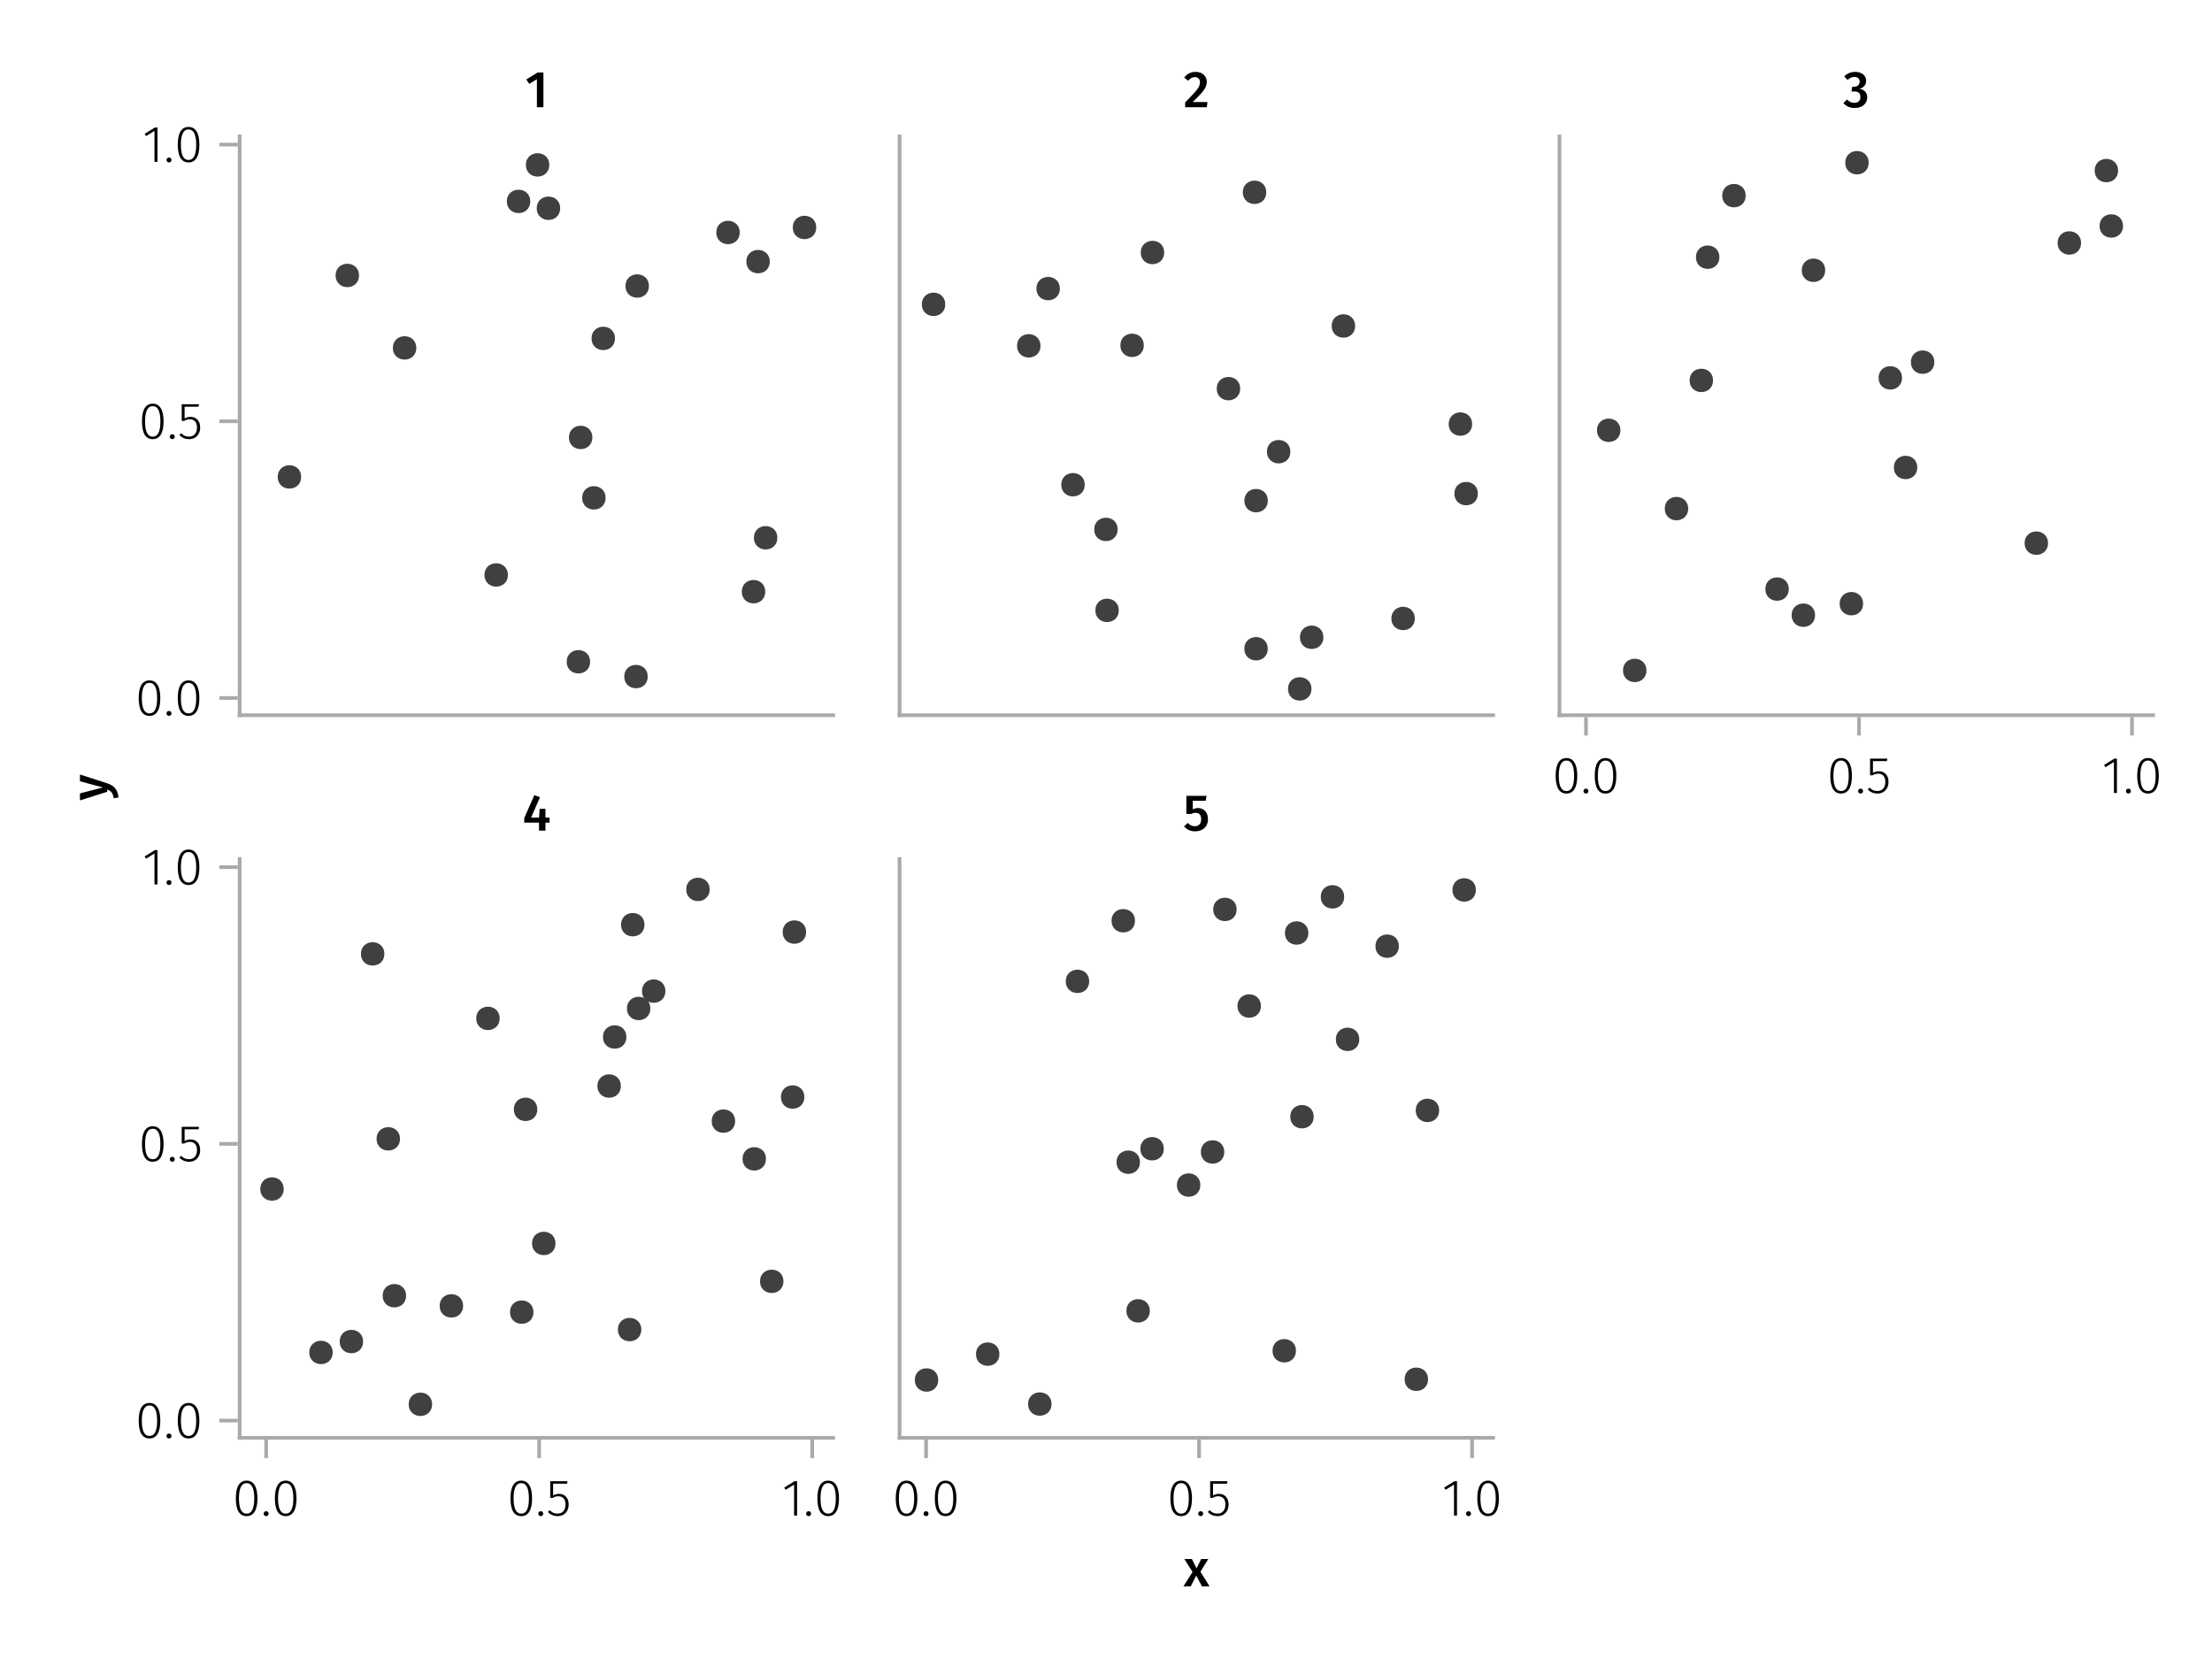 <?xml version="1.0" encoding="UTF-8"?>
<svg xmlns="http://www.w3.org/2000/svg" xmlns:xlink="http://www.w3.org/1999/xlink" width="600" height="450" viewBox="0 0 600 450">
<defs>
<g>
<g id="glyph-0-0-f08c8a1e">
<path d="M 3.844 -9.469 C 4.812 -9.469 5.539 -9.055 6.031 -8.234 C 6.531 -7.422 6.781 -6.223 6.781 -4.641 C 6.781 -3.078 6.531 -1.883 6.031 -1.062 C 5.531 -0.25 4.801 0.156 3.844 0.156 C 2.883 0.156 2.156 -0.25 1.656 -1.062 C 1.164 -1.883 0.922 -3.082 0.922 -4.656 C 0.922 -6.238 1.164 -7.438 1.656 -8.25 C 2.156 -9.062 2.883 -9.469 3.844 -9.469 Z M 3.844 -8.797 C 2.457 -8.797 1.766 -7.414 1.766 -4.656 C 1.766 -1.895 2.457 -0.516 3.844 -0.516 C 4.531 -0.516 5.047 -0.848 5.391 -1.516 C 5.742 -2.191 5.922 -3.234 5.922 -4.641 C 5.922 -6.055 5.742 -7.102 5.391 -7.781 C 5.047 -8.457 4.531 -8.797 3.844 -8.797 Z M 3.844 -8.797 "/>
</g>
<g id="glyph-0-1-f08c8a1e">
<path d="M 4.094 -9.312 L 4.094 0 L 3.281 0 L 3.281 -8.406 L 0.984 -6.984 L 0.609 -7.594 L 3.391 -9.312 Z M 4.094 -9.312 "/>
</g>
<g id="glyph-1-0-f08c8a1e">
<path d="M 1.438 -1.172 C 1.633 -1.172 1.797 -1.109 1.922 -0.984 C 2.047 -0.859 2.109 -0.703 2.109 -0.516 C 2.109 -0.316 2.047 -0.156 1.922 -0.031 C 1.797 0.094 1.633 0.156 1.438 0.156 C 1.25 0.156 1.086 0.094 0.953 -0.031 C 0.828 -0.164 0.766 -0.328 0.766 -0.516 C 0.766 -0.703 0.828 -0.859 0.953 -0.984 C 1.086 -1.109 1.25 -1.172 1.438 -1.172 Z M 1.438 -1.172 "/>
</g>
<g id="glyph-1-1-f08c8a1e">
<path d="M 4.094 -9.312 L 4.094 0 L 3.281 0 L 3.281 -8.406 L 0.984 -6.984 L 0.609 -7.594 L 3.391 -9.312 Z M 4.094 -9.312 "/>
</g>
<g id="glyph-2-0-f08c8a1e">
<path d="M 3.844 -9.469 C 4.812 -9.469 5.539 -9.055 6.031 -8.234 C 6.531 -7.422 6.781 -6.223 6.781 -4.641 C 6.781 -3.078 6.531 -1.883 6.031 -1.062 C 5.531 -0.25 4.801 0.156 3.844 0.156 C 2.883 0.156 2.156 -0.25 1.656 -1.062 C 1.164 -1.883 0.922 -3.082 0.922 -4.656 C 0.922 -6.238 1.164 -7.438 1.656 -8.25 C 2.156 -9.062 2.883 -9.469 3.844 -9.469 Z M 3.844 -8.797 C 2.457 -8.797 1.766 -7.414 1.766 -4.656 C 1.766 -1.895 2.457 -0.516 3.844 -0.516 C 4.531 -0.516 5.047 -0.848 5.391 -1.516 C 5.742 -2.191 5.922 -3.234 5.922 -4.641 C 5.922 -6.055 5.742 -7.102 5.391 -7.781 C 5.047 -8.457 4.531 -8.797 3.844 -8.797 Z M 3.844 -8.797 "/>
</g>
<g id="glyph-2-1-f08c8a1e">
<path d="M 5.672 -8.641 L 1.891 -8.641 L 1.891 -5.453 C 2.398 -5.742 2.93 -5.891 3.484 -5.891 C 4.285 -5.891 4.922 -5.629 5.391 -5.109 C 5.867 -4.598 6.109 -3.895 6.109 -3 C 6.109 -2.395 5.984 -1.848 5.734 -1.359 C 5.484 -0.879 5.129 -0.504 4.672 -0.234 C 4.223 0.023 3.703 0.156 3.109 0.156 C 2.066 0.156 1.188 -0.219 0.469 -0.969 L 0.984 -1.453 C 1.273 -1.141 1.586 -0.906 1.922 -0.75 C 2.266 -0.602 2.66 -0.531 3.109 -0.531 C 3.773 -0.531 4.297 -0.75 4.672 -1.188 C 5.055 -1.633 5.25 -2.242 5.25 -3.016 C 5.25 -3.754 5.07 -4.305 4.719 -4.672 C 4.375 -5.047 3.898 -5.234 3.297 -5.234 C 3.004 -5.234 2.742 -5.195 2.516 -5.125 C 2.285 -5.062 2.031 -4.945 1.75 -4.781 L 1.109 -4.781 L 1.109 -9.312 L 5.797 -9.312 Z M 5.672 -8.641 "/>
</g>
<g id="glyph-3-0-f08c8a1e">
<path d="M 4.094 -9.312 L 4.094 0 L 3.281 0 L 3.281 -8.406 L 0.984 -6.984 L 0.609 -7.594 L 3.391 -9.312 Z M 4.094 -9.312 "/>
</g>
<g id="glyph-3-1-f08c8a1e">
<path d="M 1.438 -1.172 C 1.633 -1.172 1.797 -1.109 1.922 -0.984 C 2.047 -0.859 2.109 -0.703 2.109 -0.516 C 2.109 -0.316 2.047 -0.156 1.922 -0.031 C 1.797 0.094 1.633 0.156 1.438 0.156 C 1.25 0.156 1.086 0.094 0.953 -0.031 C 0.828 -0.164 0.766 -0.328 0.766 -0.516 C 0.766 -0.703 0.828 -0.859 0.953 -0.984 C 1.086 -1.109 1.25 -1.172 1.438 -1.172 Z M 1.438 -1.172 "/>
</g>
<g id="glyph-4-0-f08c8a1e">
<path d="M 3.844 -9.469 C 4.812 -9.469 5.539 -9.055 6.031 -8.234 C 6.531 -7.422 6.781 -6.223 6.781 -4.641 C 6.781 -3.078 6.531 -1.883 6.031 -1.062 C 5.531 -0.25 4.801 0.156 3.844 0.156 C 2.883 0.156 2.156 -0.25 1.656 -1.062 C 1.164 -1.883 0.922 -3.082 0.922 -4.656 C 0.922 -6.238 1.164 -7.438 1.656 -8.25 C 2.156 -9.062 2.883 -9.469 3.844 -9.469 Z M 3.844 -8.797 C 2.457 -8.797 1.766 -7.414 1.766 -4.656 C 1.766 -1.895 2.457 -0.516 3.844 -0.516 C 4.531 -0.516 5.047 -0.848 5.391 -1.516 C 5.742 -2.191 5.922 -3.234 5.922 -4.641 C 5.922 -6.055 5.742 -7.102 5.391 -7.781 C 5.047 -8.457 4.531 -8.797 3.844 -8.797 Z M 3.844 -8.797 "/>
</g>
<g id="glyph-5-0-f08c8a1e">
<path d="M 3.844 -9.469 C 4.812 -9.469 5.539 -9.055 6.031 -8.234 C 6.531 -7.422 6.781 -6.223 6.781 -4.641 C 6.781 -3.078 6.531 -1.883 6.031 -1.062 C 5.531 -0.25 4.801 0.156 3.844 0.156 C 2.883 0.156 2.156 -0.25 1.656 -1.062 C 1.164 -1.883 0.922 -3.082 0.922 -4.656 C 0.922 -6.238 1.164 -7.438 1.656 -8.25 C 2.156 -9.062 2.883 -9.469 3.844 -9.469 Z M 3.844 -8.797 C 2.457 -8.797 1.766 -7.414 1.766 -4.656 C 1.766 -1.895 2.457 -0.516 3.844 -0.516 C 4.531 -0.516 5.047 -0.848 5.391 -1.516 C 5.742 -2.191 5.922 -3.234 5.922 -4.641 C 5.922 -6.055 5.742 -7.102 5.391 -7.781 C 5.047 -8.457 4.531 -8.797 3.844 -8.797 Z M 3.844 -8.797 "/>
</g>
<g id="glyph-6-0-f08c8a1e">
<path d="M 1.438 -1.172 C 1.633 -1.172 1.797 -1.109 1.922 -0.984 C 2.047 -0.859 2.109 -0.703 2.109 -0.516 C 2.109 -0.316 2.047 -0.156 1.922 -0.031 C 1.797 0.094 1.633 0.156 1.438 0.156 C 1.25 0.156 1.086 0.094 0.953 -0.031 C 0.828 -0.164 0.766 -0.328 0.766 -0.516 C 0.766 -0.703 0.828 -0.859 0.953 -0.984 C 1.086 -1.109 1.25 -1.172 1.438 -1.172 Z M 1.438 -1.172 "/>
</g>
<g id="glyph-6-1-f08c8a1e">
<path d="M 3.844 -9.469 C 4.812 -9.469 5.539 -9.055 6.031 -8.234 C 6.531 -7.422 6.781 -6.223 6.781 -4.641 C 6.781 -3.078 6.531 -1.883 6.031 -1.062 C 5.531 -0.25 4.801 0.156 3.844 0.156 C 2.883 0.156 2.156 -0.25 1.656 -1.062 C 1.164 -1.883 0.922 -3.082 0.922 -4.656 C 0.922 -6.238 1.164 -7.438 1.656 -8.25 C 2.156 -9.062 2.883 -9.469 3.844 -9.469 Z M 3.844 -8.797 C 2.457 -8.797 1.766 -7.414 1.766 -4.656 C 1.766 -1.895 2.457 -0.516 3.844 -0.516 C 4.531 -0.516 5.047 -0.848 5.391 -1.516 C 5.742 -2.191 5.922 -3.234 5.922 -4.641 C 5.922 -6.055 5.742 -7.102 5.391 -7.781 C 5.047 -8.457 4.531 -8.797 3.844 -8.797 Z M 3.844 -8.797 "/>
</g>
<g id="glyph-6-2-f08c8a1e">
<path d="M 5.672 -8.641 L 1.891 -8.641 L 1.891 -5.453 C 2.398 -5.742 2.93 -5.891 3.484 -5.891 C 4.285 -5.891 4.922 -5.629 5.391 -5.109 C 5.867 -4.598 6.109 -3.895 6.109 -3 C 6.109 -2.395 5.984 -1.848 5.734 -1.359 C 5.484 -0.879 5.129 -0.504 4.672 -0.234 C 4.223 0.023 3.703 0.156 3.109 0.156 C 2.066 0.156 1.188 -0.219 0.469 -0.969 L 0.984 -1.453 C 1.273 -1.141 1.586 -0.906 1.922 -0.75 C 2.266 -0.602 2.66 -0.531 3.109 -0.531 C 3.773 -0.531 4.297 -0.75 4.672 -1.188 C 5.055 -1.633 5.25 -2.242 5.25 -3.016 C 5.25 -3.754 5.07 -4.305 4.719 -4.672 C 4.375 -5.047 3.898 -5.234 3.297 -5.234 C 3.004 -5.234 2.742 -5.195 2.516 -5.125 C 2.285 -5.062 2.031 -4.945 1.75 -4.781 L 1.109 -4.781 L 1.109 -9.312 L 5.797 -9.312 Z M 5.672 -8.641 "/>
</g>
<g id="glyph-6-3-f08c8a1e">
<path d="M 4.094 -9.312 L 4.094 0 L 3.281 0 L 3.281 -8.406 L 0.984 -6.984 L 0.609 -7.594 L 3.391 -9.312 Z M 4.094 -9.312 "/>
</g>
<g id="glyph-7-0-f08c8a1e">
<path d="M 3.844 -9.469 C 4.812 -9.469 5.539 -9.055 6.031 -8.234 C 6.531 -7.422 6.781 -6.223 6.781 -4.641 C 6.781 -3.078 6.531 -1.883 6.031 -1.062 C 5.531 -0.25 4.801 0.156 3.844 0.156 C 2.883 0.156 2.156 -0.25 1.656 -1.062 C 1.164 -1.883 0.922 -3.082 0.922 -4.656 C 0.922 -6.238 1.164 -7.438 1.656 -8.25 C 2.156 -9.062 2.883 -9.469 3.844 -9.469 Z M 3.844 -8.797 C 2.457 -8.797 1.766 -7.414 1.766 -4.656 C 1.766 -1.895 2.457 -0.516 3.844 -0.516 C 4.531 -0.516 5.047 -0.848 5.391 -1.516 C 5.742 -2.191 5.922 -3.234 5.922 -4.641 C 5.922 -6.055 5.742 -7.102 5.391 -7.781 C 5.047 -8.457 4.531 -8.797 3.844 -8.797 Z M 3.844 -8.797 "/>
</g>
<g id="glyph-8-0-f08c8a1e">
<path d="M 3.844 -9.469 C 4.812 -9.469 5.539 -9.055 6.031 -8.234 C 6.531 -7.422 6.781 -6.223 6.781 -4.641 C 6.781 -3.078 6.531 -1.883 6.031 -1.062 C 5.531 -0.25 4.801 0.156 3.844 0.156 C 2.883 0.156 2.156 -0.25 1.656 -1.062 C 1.164 -1.883 0.922 -3.082 0.922 -4.656 C 0.922 -6.238 1.164 -7.438 1.656 -8.25 C 2.156 -9.062 2.883 -9.469 3.844 -9.469 Z M 3.844 -8.797 C 2.457 -8.797 1.766 -7.414 1.766 -4.656 C 1.766 -1.895 2.457 -0.516 3.844 -0.516 C 4.531 -0.516 5.047 -0.848 5.391 -1.516 C 5.742 -2.191 5.922 -3.234 5.922 -4.641 C 5.922 -6.055 5.742 -7.102 5.391 -7.781 C 5.047 -8.457 4.531 -8.797 3.844 -8.797 Z M 3.844 -8.797 "/>
</g>
<g id="glyph-8-1-f08c8a1e">
<path d="M 4.094 -9.312 L 4.094 0 L 3.281 0 L 3.281 -8.406 L 0.984 -6.984 L 0.609 -7.594 L 3.391 -9.312 Z M 4.094 -9.312 "/>
</g>
<g id="glyph-9-0-f08c8a1e">
<path d="M 5.672 -8.641 L 1.891 -8.641 L 1.891 -5.453 C 2.398 -5.742 2.93 -5.891 3.484 -5.891 C 4.285 -5.891 4.922 -5.629 5.391 -5.109 C 5.867 -4.598 6.109 -3.895 6.109 -3 C 6.109 -2.395 5.984 -1.848 5.734 -1.359 C 5.484 -0.879 5.129 -0.504 4.672 -0.234 C 4.223 0.023 3.703 0.156 3.109 0.156 C 2.066 0.156 1.188 -0.219 0.469 -0.969 L 0.984 -1.453 C 1.273 -1.141 1.586 -0.906 1.922 -0.75 C 2.266 -0.602 2.66 -0.531 3.109 -0.531 C 3.773 -0.531 4.297 -0.75 4.672 -1.188 C 5.055 -1.633 5.25 -2.242 5.25 -3.016 C 5.25 -3.754 5.07 -4.305 4.719 -4.672 C 4.375 -5.047 3.898 -5.234 3.297 -5.234 C 3.004 -5.234 2.742 -5.195 2.516 -5.125 C 2.285 -5.062 2.031 -4.945 1.75 -4.781 L 1.109 -4.781 L 1.109 -9.312 L 5.797 -9.312 Z M 5.672 -8.641 "/>
</g>
<g id="glyph-9-1-f08c8a1e">
<path d="M 3.844 -9.469 C 4.812 -9.469 5.539 -9.055 6.031 -8.234 C 6.531 -7.422 6.781 -6.223 6.781 -4.641 C 6.781 -3.078 6.531 -1.883 6.031 -1.062 C 5.531 -0.25 4.801 0.156 3.844 0.156 C 2.883 0.156 2.156 -0.25 1.656 -1.062 C 1.164 -1.883 0.922 -3.082 0.922 -4.656 C 0.922 -6.238 1.164 -7.438 1.656 -8.25 C 2.156 -9.062 2.883 -9.469 3.844 -9.469 Z M 3.844 -8.797 C 2.457 -8.797 1.766 -7.414 1.766 -4.656 C 1.766 -1.895 2.457 -0.516 3.844 -0.516 C 4.531 -0.516 5.047 -0.848 5.391 -1.516 C 5.742 -2.191 5.922 -3.234 5.922 -4.641 C 5.922 -6.055 5.742 -7.102 5.391 -7.781 C 5.047 -8.457 4.531 -8.797 3.844 -8.797 Z M 3.844 -8.797 "/>
</g>
<g id="glyph-10-0-f08c8a1e">
<path d="M 4.969 -9.422 L 4.969 0 L 3.203 0 L 3.203 -7.609 L 1.109 -6.344 L 0.328 -7.547 L 3.391 -9.422 Z M 4.969 -9.422 "/>
</g>
<g id="glyph-11-0-f08c8a1e">
<path d="M 3.266 -9.594 C 3.898 -9.594 4.445 -9.473 4.906 -9.234 C 5.363 -9.004 5.711 -8.688 5.953 -8.281 C 6.203 -7.883 6.328 -7.438 6.328 -6.938 C 6.328 -6.406 6.211 -5.895 5.984 -5.406 C 5.754 -4.914 5.375 -4.375 4.844 -3.781 C 4.312 -3.188 3.531 -2.395 2.5 -1.406 L 6.531 -1.406 L 6.344 0 L 0.469 0 L 0.469 -1.312 C 1.664 -2.531 2.523 -3.43 3.047 -4.016 C 3.566 -4.598 3.938 -5.094 4.156 -5.5 C 4.375 -5.914 4.484 -6.348 4.484 -6.797 C 4.484 -7.234 4.359 -7.57 4.109 -7.812 C 3.859 -8.051 3.531 -8.172 3.125 -8.172 C 2.758 -8.172 2.438 -8.094 2.156 -7.938 C 1.883 -7.789 1.598 -7.539 1.297 -7.188 L 0.203 -8.047 C 1.004 -9.078 2.023 -9.594 3.266 -9.594 Z M 3.266 -9.594 "/>
</g>
<g id="glyph-12-0-f08c8a1e">
<path d="M 3.25 -9.594 C 3.875 -9.594 4.41 -9.484 4.859 -9.266 C 5.316 -9.055 5.66 -8.77 5.891 -8.406 C 6.117 -8.039 6.234 -7.641 6.234 -7.203 C 6.234 -6.629 6.066 -6.148 5.734 -5.766 C 5.41 -5.391 4.961 -5.129 4.391 -4.984 C 5.016 -4.93 5.523 -4.707 5.922 -4.312 C 6.328 -3.914 6.531 -3.375 6.531 -2.688 C 6.531 -2.145 6.395 -1.656 6.125 -1.219 C 5.852 -0.781 5.457 -0.43 4.938 -0.172 C 4.426 0.078 3.82 0.203 3.125 0.203 C 1.832 0.203 0.812 -0.242 0.062 -1.141 L 1.062 -2.094 C 1.383 -1.781 1.695 -1.551 2 -1.406 C 2.312 -1.258 2.656 -1.188 3.031 -1.188 C 3.531 -1.188 3.93 -1.328 4.234 -1.609 C 4.535 -1.898 4.688 -2.285 4.688 -2.766 C 4.688 -3.305 4.547 -3.691 4.266 -3.922 C 3.984 -4.16 3.562 -4.281 3 -4.281 L 2.25 -4.281 L 2.469 -5.562 L 2.969 -5.562 C 3.426 -5.562 3.789 -5.688 4.062 -5.938 C 4.344 -6.188 4.484 -6.535 4.484 -6.984 C 4.484 -7.367 4.352 -7.672 4.094 -7.891 C 3.844 -8.109 3.508 -8.219 3.094 -8.219 C 2.727 -8.219 2.395 -8.148 2.094 -8.016 C 1.801 -7.879 1.504 -7.672 1.203 -7.391 L 0.297 -8.391 C 1.141 -9.191 2.125 -9.594 3.25 -9.594 Z M 3.25 -9.594 "/>
</g>
<g id="glyph-13-0-f08c8a1e">
<path d="M 7.344 -3.531 L 7.344 -2.156 L 6.219 -2.156 L 6.219 0 L 4.469 0 L 4.469 -2.156 L 0.469 -2.156 L 0.469 -3.391 L 3.203 -9.609 L 4.734 -9.031 L 2.328 -3.531 L 4.484 -3.531 L 4.656 -5.891 L 6.219 -5.891 L 6.219 -3.531 Z M 7.344 -3.531 "/>
</g>
<g id="glyph-14-0-f08c8a1e">
<path d="M 6.141 -8.094 L 2.625 -8.094 L 2.625 -5.75 C 3.082 -5.988 3.555 -6.109 4.047 -6.109 C 4.566 -6.109 5.031 -5.984 5.438 -5.734 C 5.852 -5.492 6.176 -5.145 6.406 -4.688 C 6.633 -4.227 6.75 -3.688 6.75 -3.062 C 6.75 -2.414 6.602 -1.844 6.312 -1.344 C 6.02 -0.852 5.609 -0.473 5.078 -0.203 C 4.547 0.066 3.93 0.203 3.234 0.203 C 2.609 0.203 2.055 0.094 1.578 -0.125 C 1.098 -0.352 0.66 -0.688 0.266 -1.125 L 1.281 -2.078 C 1.82 -1.473 2.457 -1.172 3.188 -1.172 C 3.719 -1.172 4.133 -1.332 4.438 -1.656 C 4.75 -1.988 4.906 -2.457 4.906 -3.062 C 4.906 -4.227 4.398 -4.812 3.391 -4.812 C 3.172 -4.812 2.969 -4.785 2.781 -4.734 C 2.594 -4.68 2.391 -4.602 2.172 -4.5 L 0.891 -4.5 L 0.891 -9.422 L 6.359 -9.422 Z M 6.141 -8.094 "/>
</g>
<g id="glyph-15-0-f08c8a1e">
<path d="M 0.031 -4.656 C 0.945 -4.363 1.656 -3.91 2.156 -3.297 C 2.664 -2.691 2.961 -1.863 3.047 -0.812 L 1.75 -0.625 C 1.676 -1.113 1.57 -1.504 1.438 -1.797 C 1.301 -2.086 1.117 -2.32 0.891 -2.5 C 0.672 -2.676 0.375 -2.844 0 -3 L 0 -2.375 L -7.406 -0.031 L -7.406 -1.938 L -1.188 -3.547 L -7.406 -5.219 L -7.406 -7.062 Z M 0.031 -4.656 "/>
</g>
<g id="glyph-16-0-f08c8a1e">
<path d="M 4.562 -3.969 L 7.047 0 L 4.969 0 L 3.438 -2.938 L 1.938 0 L -0.047 0 L 2.422 -3.906 L 0.203 -7.406 L 2.25 -7.406 L 3.516 -4.891 L 4.766 -7.406 L 6.703 -7.406 Z M 4.562 -3.969 "/>
</g>
</g>
</defs>
<rect x="-60" y="-45" width="720" height="540" fill="rgb(100%, 100%, 100%)" fill-opacity="1"/>
<path fill-rule="nonzero" fill="rgb(100%, 100%, 100%)" fill-opacity="1" d="M 65 194 L 226 194 L 226 37 L 65 37 Z M 65 194 "/>
<path fill-rule="nonzero" fill="rgb(100%, 100%, 100%)" fill-opacity="1" d="M 65 390 L 226 390 L 226 233 L 65 233 Z M 65 390 "/>
<path fill-rule="nonzero" fill="rgb(100%, 100%, 100%)" fill-opacity="1" d="M 244 194 L 405 194 L 405 37 L 244 37 Z M 244 194 "/>
<path fill-rule="nonzero" fill="rgb(100%, 100%, 100%)" fill-opacity="1" d="M 244 390 L 405 390 L 405 233 L 244 233 Z M 244 390 "/>
<path fill-rule="nonzero" fill="rgb(100%, 100%, 100%)" fill-opacity="1" d="M 423 194 L 584 194 L 584 37 L 423 37 Z M 423 194 "/>
<g fill="rgb(0%, 0%, 0%)" fill-opacity="1">
<use xlink:href="#glyph-0-0-f08c8a1e" x="36.702" y="194.021"/>
</g>
<g fill="rgb(0%, 0%, 0%)" fill-opacity="1">
<use xlink:href="#glyph-1-0-f08c8a1e" x="44.402" y="194.021"/>
</g>
<g fill="rgb(0%, 0%, 0%)" fill-opacity="1">
<use xlink:href="#glyph-2-0-f08c8a1e" x="47.3" y="194.021"/>
</g>
<g fill="rgb(0%, 0%, 0%)" fill-opacity="1">
<use xlink:href="#glyph-0-0-f08c8a1e" x="37.584" y="118.962"/>
</g>
<g fill="rgb(0%, 0%, 0%)" fill-opacity="1">
<use xlink:href="#glyph-1-0-f08c8a1e" x="45.284" y="118.962"/>
</g>
<g fill="rgb(0%, 0%, 0%)" fill-opacity="1">
<use xlink:href="#glyph-2-1-f08c8a1e" x="48.182" y="118.962"/>
</g>
<g fill="rgb(0%, 0%, 0%)" fill-opacity="1">
<use xlink:href="#glyph-3-0-f08c8a1e" x="38.62" y="43.904"/>
</g>
<g fill="rgb(0%, 0%, 0%)" fill-opacity="1">
<use xlink:href="#glyph-3-1-f08c8a1e" x="44.402" y="43.904"/>
</g>
<g fill="rgb(0%, 0%, 0%)" fill-opacity="1">
<use xlink:href="#glyph-4-0-f08c8a1e" x="47.3" y="43.904"/>
</g>
<path fill-rule="nonzero" fill="rgb(25.098%, 25.098%, 25.098%)" fill-opacity="1" d="M 137.762 155.953 C 137.762 151.723 131.418 151.723 131.418 155.953 C 131.418 160.18 137.762 160.18 137.762 155.953 Z M 137.762 155.953 "/>
<path fill-rule="nonzero" fill="rgb(25.098%, 25.098%, 25.098%)" fill-opacity="1" d="M 200.645 63.059 C 200.645 58.828 194.297 58.828 194.297 63.059 C 194.297 67.289 200.645 67.289 200.645 63.059 Z M 200.645 63.059 "/>
<path fill-rule="nonzero" fill="rgb(25.098%, 25.098%, 25.098%)" fill-opacity="1" d="M 207.566 160.492 C 207.566 156.262 201.219 156.262 201.219 160.492 C 201.219 164.723 207.566 164.723 207.566 160.492 Z M 207.566 160.492 "/>
<path fill-rule="nonzero" fill="rgb(25.098%, 25.098%, 25.098%)" fill-opacity="1" d="M 208.797 70.961 C 208.797 66.73 202.453 66.73 202.453 70.961 C 202.453 75.191 208.797 75.191 208.797 70.961 Z M 208.797 70.961 "/>
<path fill-rule="nonzero" fill="rgb(25.098%, 25.098%, 25.098%)" fill-opacity="1" d="M 81.68 129.367 C 81.68 125.137 75.336 125.137 75.336 129.367 C 75.336 133.594 81.68 133.594 81.68 129.367 Z M 81.68 129.367 "/>
<path fill-rule="nonzero" fill="rgb(25.098%, 25.098%, 25.098%)" fill-opacity="1" d="M 164.262 135.043 C 164.262 130.812 157.918 130.812 157.918 135.043 C 157.918 139.273 164.262 139.273 164.262 135.043 Z M 164.262 135.043 "/>
<path fill-rule="nonzero" fill="rgb(25.098%, 25.098%, 25.098%)" fill-opacity="1" d="M 148.988 44.727 C 148.988 40.496 142.645 40.496 142.645 44.727 C 142.645 48.957 148.988 48.957 148.988 44.727 Z M 148.988 44.727 "/>
<path fill-rule="nonzero" fill="rgb(25.098%, 25.098%, 25.098%)" fill-opacity="1" d="M 160.062 179.504 C 160.062 175.273 153.719 175.273 153.719 179.504 C 153.719 183.734 160.062 183.734 160.062 179.504 Z M 160.062 179.504 "/>
<path fill-rule="nonzero" fill="rgb(25.098%, 25.098%, 25.098%)" fill-opacity="1" d="M 175.684 183.52 C 175.684 179.289 169.336 179.289 169.336 183.52 C 169.336 187.75 175.684 187.75 175.684 183.52 Z M 175.684 183.52 "/>
<path fill-rule="nonzero" fill="rgb(25.098%, 25.098%, 25.098%)" fill-opacity="1" d="M 112.914 94.371 C 112.914 90.141 106.57 90.141 106.57 94.371 C 106.57 98.602 112.914 98.602 112.914 94.371 Z M 112.914 94.371 "/>
<path fill-rule="nonzero" fill="rgb(25.098%, 25.098%, 25.098%)" fill-opacity="1" d="M 97.379 74.715 C 97.379 70.484 91.035 70.484 91.035 74.715 C 91.035 78.945 97.379 78.945 97.379 74.715 Z M 97.379 74.715 "/>
<path fill-rule="nonzero" fill="rgb(25.098%, 25.098%, 25.098%)" fill-opacity="1" d="M 160.672 118.656 C 160.672 114.426 154.328 114.426 154.328 118.656 C 154.328 122.883 160.672 122.883 160.672 118.656 Z M 160.672 118.656 "/>
<path fill-rule="nonzero" fill="rgb(25.098%, 25.098%, 25.098%)" fill-opacity="1" d="M 143.828 54.629 C 143.828 50.398 137.484 50.398 137.484 54.629 C 137.484 58.855 143.828 58.855 143.828 54.629 Z M 143.828 54.629 "/>
<path fill-rule="nonzero" fill="rgb(25.098%, 25.098%, 25.098%)" fill-opacity="1" d="M 210.848 145.867 C 210.848 141.637 204.504 141.637 204.504 145.867 C 204.504 150.098 210.848 150.098 210.848 145.867 Z M 210.848 145.867 "/>
<path fill-rule="nonzero" fill="rgb(25.098%, 25.098%, 25.098%)" fill-opacity="1" d="M 221.395 61.699 C 221.395 57.469 215.047 57.469 215.047 61.699 C 215.047 65.93 221.395 65.93 221.395 61.699 Z M 221.395 61.699 "/>
<path fill-rule="nonzero" fill="rgb(25.098%, 25.098%, 25.098%)" fill-opacity="1" d="M 166.805 91.789 C 166.805 87.562 160.461 87.562 160.461 91.789 C 160.461 96.02 166.805 96.02 166.805 91.789 Z M 166.805 91.789 "/>
<path fill-rule="nonzero" fill="rgb(25.098%, 25.098%, 25.098%)" fill-opacity="1" d="M 151.938 56.492 C 151.938 52.262 145.594 52.262 145.594 56.492 C 145.594 60.719 151.938 60.719 151.938 56.492 Z M 151.938 56.492 "/>
<path fill-rule="nonzero" fill="rgb(25.098%, 25.098%, 25.098%)" fill-opacity="1" d="M 176.012 77.578 C 176.012 73.352 169.664 73.352 169.664 77.578 C 169.664 81.809 176.012 81.809 176.012 77.578 Z M 176.012 77.578 "/>
<g fill="rgb(0%, 0%, 0%)" fill-opacity="1">
<use xlink:href="#glyph-5-0-f08c8a1e" x="63.049" y="411.09"/>
</g>
<g fill="rgb(0%, 0%, 0%)" fill-opacity="1">
<use xlink:href="#glyph-6-0-f08c8a1e" x="70.749" y="411.09"/>
</g>
<g fill="rgb(0%, 0%, 0%)" fill-opacity="1">
<use xlink:href="#glyph-6-1-f08c8a1e" x="73.647" y="411.09"/>
</g>
<g fill="rgb(0%, 0%, 0%)" fill-opacity="1">
<use xlink:href="#glyph-6-1-f08c8a1e" x="137.543" y="411.09"/>
</g>
<g fill="rgb(0%, 0%, 0%)" fill-opacity="1">
<use xlink:href="#glyph-6-0-f08c8a1e" x="145.243" y="411.09"/>
</g>
<g fill="rgb(0%, 0%, 0%)" fill-opacity="1">
<use xlink:href="#glyph-6-2-f08c8a1e" x="148.141" y="411.09"/>
</g>
<g fill="rgb(0%, 0%, 0%)" fill-opacity="1">
<use xlink:href="#glyph-0-1-f08c8a1e" x="212.114" y="411.09"/>
</g>
<g fill="rgb(0%, 0%, 0%)" fill-opacity="1">
<use xlink:href="#glyph-6-0-f08c8a1e" x="217.896" y="411.09"/>
</g>
<g fill="rgb(0%, 0%, 0%)" fill-opacity="1">
<use xlink:href="#glyph-7-0-f08c8a1e" x="220.794" y="411.09"/>
</g>
<g fill="rgb(0%, 0%, 0%)" fill-opacity="1">
<use xlink:href="#glyph-0-0-f08c8a1e" x="36.702" y="390.021"/>
</g>
<g fill="rgb(0%, 0%, 0%)" fill-opacity="1">
<use xlink:href="#glyph-1-0-f08c8a1e" x="44.402" y="390.021"/>
</g>
<g fill="rgb(0%, 0%, 0%)" fill-opacity="1">
<use xlink:href="#glyph-2-0-f08c8a1e" x="47.3" y="390.021"/>
</g>
<g fill="rgb(0%, 0%, 0%)" fill-opacity="1">
<use xlink:href="#glyph-0-0-f08c8a1e" x="37.584" y="314.962"/>
</g>
<g fill="rgb(0%, 0%, 0%)" fill-opacity="1">
<use xlink:href="#glyph-1-0-f08c8a1e" x="45.284" y="314.962"/>
</g>
<g fill="rgb(0%, 0%, 0%)" fill-opacity="1">
<use xlink:href="#glyph-2-1-f08c8a1e" x="48.182" y="314.962"/>
</g>
<g fill="rgb(0%, 0%, 0%)" fill-opacity="1">
<use xlink:href="#glyph-1-1-f08c8a1e" x="38.62" y="239.904"/>
</g>
<g fill="rgb(0%, 0%, 0%)" fill-opacity="1">
<use xlink:href="#glyph-1-0-f08c8a1e" x="44.402" y="239.904"/>
</g>
<g fill="rgb(0%, 0%, 0%)" fill-opacity="1">
<use xlink:href="#glyph-2-0-f08c8a1e" x="47.3" y="239.904"/>
</g>
<path fill-rule="nonzero" fill="rgb(25.098%, 25.098%, 25.098%)" fill-opacity="1" d="M 180.484 268.84 C 180.484 264.609 174.141 264.609 174.141 268.84 C 174.141 273.066 180.484 273.066 180.484 268.84 Z M 180.484 268.84 "/>
<path fill-rule="nonzero" fill="rgb(25.098%, 25.098%, 25.098%)" fill-opacity="1" d="M 108.492 308.906 C 108.492 304.676 102.148 304.676 102.148 308.906 C 102.148 313.137 108.492 313.137 108.492 308.906 Z M 108.492 308.906 "/>
<path fill-rule="nonzero" fill="rgb(25.098%, 25.098%, 25.098%)" fill-opacity="1" d="M 199.398 304.098 C 199.398 299.867 193.055 299.867 193.055 304.098 C 193.055 308.324 199.398 308.324 199.398 304.098 Z M 199.398 304.098 "/>
<path fill-rule="nonzero" fill="rgb(25.098%, 25.098%, 25.098%)" fill-opacity="1" d="M 207.762 314.34 C 207.762 310.109 201.418 310.109 201.418 314.34 C 201.418 318.566 207.762 318.566 207.762 314.34 Z M 207.762 314.34 "/>
<path fill-rule="nonzero" fill="rgb(25.098%, 25.098%, 25.098%)" fill-opacity="1" d="M 98.488 363.891 C 98.488 359.66 92.145 359.66 92.145 363.891 C 92.145 368.121 98.488 368.121 98.488 363.891 Z M 98.488 363.891 "/>
<path fill-rule="nonzero" fill="rgb(25.098%, 25.098%, 25.098%)" fill-opacity="1" d="M 169.906 281.281 C 169.906 277.051 163.562 277.051 163.562 281.281 C 163.562 285.512 169.906 285.512 169.906 281.281 Z M 169.906 281.281 "/>
<path fill-rule="nonzero" fill="rgb(25.098%, 25.098%, 25.098%)" fill-opacity="1" d="M 135.527 276.234 C 135.527 272.004 129.184 272.004 129.184 276.234 C 129.184 280.465 135.527 280.465 135.527 276.234 Z M 135.527 276.234 "/>
<path fill-rule="nonzero" fill="rgb(25.098%, 25.098%, 25.098%)" fill-opacity="1" d="M 218.648 252.82 C 218.648 248.59 212.305 248.59 212.305 252.82 C 212.305 257.051 218.648 257.051 218.648 252.82 Z M 218.648 252.82 "/>
<path fill-rule="nonzero" fill="rgb(25.098%, 25.098%, 25.098%)" fill-opacity="1" d="M 125.609 354.215 C 125.609 349.984 119.266 349.984 119.266 354.215 C 119.266 358.445 125.609 358.445 125.609 354.215 Z M 125.609 354.215 "/>
<path fill-rule="nonzero" fill="rgb(25.098%, 25.098%, 25.098%)" fill-opacity="1" d="M 174.809 250.82 C 174.809 246.59 168.461 246.59 168.461 250.82 C 168.461 255.051 174.809 255.051 174.809 250.82 Z M 174.809 250.82 "/>
<path fill-rule="nonzero" fill="rgb(25.098%, 25.098%, 25.098%)" fill-opacity="1" d="M 173.949 360.645 C 173.949 356.414 167.605 356.414 167.605 360.645 C 167.605 364.871 173.949 364.871 173.949 360.645 Z M 173.949 360.645 "/>
<path fill-rule="nonzero" fill="rgb(25.098%, 25.098%, 25.098%)" fill-opacity="1" d="M 212.504 347.559 C 212.504 343.332 206.16 343.332 206.16 347.559 C 206.16 351.789 212.504 351.789 212.504 347.559 Z M 212.504 347.559 "/>
<path fill-rule="nonzero" fill="rgb(25.098%, 25.098%, 25.098%)" fill-opacity="1" d="M 90.238 366.848 C 90.238 362.617 83.895 362.617 83.895 366.848 C 83.895 371.078 90.238 371.078 90.238 366.848 Z M 90.238 366.848 "/>
<path fill-rule="nonzero" fill="rgb(25.098%, 25.098%, 25.098%)" fill-opacity="1" d="M 150.668 337.277 C 150.668 333.051 144.32 333.051 144.32 337.277 C 144.32 341.508 150.668 341.508 150.668 337.277 Z M 150.668 337.277 "/>
<path fill-rule="nonzero" fill="rgb(25.098%, 25.098%, 25.098%)" fill-opacity="1" d="M 176.402 273.543 C 176.402 269.312 170.059 269.312 170.059 273.543 C 170.059 277.77 176.402 277.77 176.402 273.543 Z M 176.402 273.543 "/>
<path fill-rule="nonzero" fill="rgb(25.098%, 25.098%, 25.098%)" fill-opacity="1" d="M 117.203 380.914 C 117.203 376.684 110.859 376.684 110.859 380.914 C 110.859 385.145 117.203 385.145 117.203 380.914 Z M 117.203 380.914 "/>
<path fill-rule="nonzero" fill="rgb(25.098%, 25.098%, 25.098%)" fill-opacity="1" d="M 144.688 355.914 C 144.688 351.684 138.344 351.684 138.344 355.914 C 138.344 360.145 144.688 360.145 144.688 355.914 Z M 144.688 355.914 "/>
<path fill-rule="nonzero" fill="rgb(25.098%, 25.098%, 25.098%)" fill-opacity="1" d="M 145.734 300.902 C 145.734 296.672 139.387 296.672 139.387 300.902 C 139.387 305.133 145.734 305.133 145.734 300.902 Z M 145.734 300.902 "/>
<path fill-rule="nonzero" fill="rgb(25.098%, 25.098%, 25.098%)" fill-opacity="1" d="M 104.254 258.738 C 104.254 254.508 97.906 254.508 97.906 258.738 C 97.906 262.969 104.254 262.969 104.254 258.738 Z M 104.254 258.738 "/>
<path fill-rule="nonzero" fill="rgb(25.098%, 25.098%, 25.098%)" fill-opacity="1" d="M 218.176 297.566 C 218.176 293.336 211.832 293.336 211.832 297.566 C 211.832 301.797 218.176 301.797 218.176 297.566 Z M 218.176 297.566 "/>
<path fill-rule="nonzero" fill="rgb(25.098%, 25.098%, 25.098%)" fill-opacity="1" d="M 168.398 294.582 C 168.398 290.352 162.055 290.352 162.055 294.582 C 162.055 298.812 168.398 298.812 168.398 294.582 Z M 168.398 294.582 "/>
<path fill-rule="nonzero" fill="rgb(25.098%, 25.098%, 25.098%)" fill-opacity="1" d="M 76.949 322.512 C 76.949 318.285 70.605 318.285 70.605 322.512 C 70.605 326.742 76.949 326.742 76.949 322.512 Z M 76.949 322.512 "/>
<path fill-rule="nonzero" fill="rgb(25.098%, 25.098%, 25.098%)" fill-opacity="1" d="M 192.492 241.25 C 192.492 237.023 186.145 237.023 186.145 241.25 C 186.145 245.48 192.492 245.48 192.492 241.25 Z M 192.492 241.25 "/>
<path fill-rule="nonzero" fill="rgb(25.098%, 25.098%, 25.098%)" fill-opacity="1" d="M 110.145 351.461 C 110.145 347.23 103.801 347.23 103.801 351.461 C 103.801 355.691 110.145 355.691 110.145 351.461 Z M 110.145 351.461 "/>
<path fill-rule="nonzero" fill="rgb(25.098%, 25.098%, 25.098%)" fill-opacity="1" d="M 336.387 105.418 C 336.387 101.188 330.043 101.188 330.043 105.418 C 330.043 109.648 336.387 109.648 336.387 105.418 Z M 336.387 105.418 "/>
<path fill-rule="nonzero" fill="rgb(25.098%, 25.098%, 25.098%)" fill-opacity="1" d="M 399.305 115.027 C 399.305 110.797 392.957 110.797 392.957 115.027 C 392.957 119.258 399.305 119.258 399.305 115.027 Z M 399.305 115.027 "/>
<path fill-rule="nonzero" fill="rgb(25.098%, 25.098%, 25.098%)" fill-opacity="1" d="M 383.762 167.762 C 383.762 163.531 377.414 163.531 377.414 167.762 C 377.414 171.988 383.762 171.988 383.762 167.762 Z M 383.762 167.762 "/>
<path fill-rule="nonzero" fill="rgb(25.098%, 25.098%, 25.098%)" fill-opacity="1" d="M 282.223 93.805 C 282.223 89.578 275.879 89.578 275.879 93.805 C 275.879 98.035 282.223 98.035 282.223 93.805 Z M 282.223 93.805 "/>
<path fill-rule="nonzero" fill="rgb(25.098%, 25.098%, 25.098%)" fill-opacity="1" d="M 400.855 133.891 C 400.855 129.66 394.508 129.66 394.508 133.891 C 394.508 138.121 400.855 138.121 400.855 133.891 Z M 400.855 133.891 "/>
<path fill-rule="nonzero" fill="rgb(25.098%, 25.098%, 25.098%)" fill-opacity="1" d="M 343.871 175.973 C 343.871 171.742 337.527 171.742 337.527 175.973 C 337.527 180.203 343.871 180.203 343.871 175.973 Z M 343.871 175.973 "/>
<path fill-rule="nonzero" fill="rgb(25.098%, 25.098%, 25.098%)" fill-opacity="1" d="M 303.152 143.602 C 303.152 139.371 296.809 139.371 296.809 143.602 C 296.809 147.832 303.152 147.832 303.152 143.602 Z M 303.152 143.602 "/>
<path fill-rule="nonzero" fill="rgb(25.098%, 25.098%, 25.098%)" fill-opacity="1" d="M 310.25 93.668 C 310.25 89.438 303.906 89.438 303.906 93.668 C 303.906 97.898 310.25 97.898 310.25 93.668 Z M 310.25 93.668 "/>
<path fill-rule="nonzero" fill="rgb(25.098%, 25.098%, 25.098%)" fill-opacity="1" d="M 367.57 88.418 C 367.57 84.188 361.227 84.188 361.227 88.418 C 361.227 92.648 367.57 92.648 367.57 88.418 Z M 367.57 88.418 "/>
<path fill-rule="nonzero" fill="rgb(25.098%, 25.098%, 25.098%)" fill-opacity="1" d="M 256.387 82.547 C 256.387 78.316 250.043 78.316 250.043 82.547 C 250.043 86.773 256.387 86.773 256.387 82.547 Z M 256.387 82.547 "/>
<path fill-rule="nonzero" fill="rgb(25.098%, 25.098%, 25.098%)" fill-opacity="1" d="M 303.465 165.559 C 303.465 161.328 297.121 161.328 297.121 165.559 C 297.121 169.789 303.465 169.789 303.465 165.559 Z M 303.465 165.559 "/>
<path fill-rule="nonzero" fill="rgb(25.098%, 25.098%, 25.098%)" fill-opacity="1" d="M 350 122.523 C 350 118.293 343.656 118.293 343.656 122.523 C 343.656 126.754 350 126.754 350 122.523 Z M 350 122.523 "/>
<path fill-rule="nonzero" fill="rgb(25.098%, 25.098%, 25.098%)" fill-opacity="1" d="M 294.219 131.48 C 294.219 127.25 287.875 127.25 287.875 131.48 C 287.875 135.711 294.219 135.711 294.219 131.48 Z M 294.219 131.48 "/>
<path fill-rule="nonzero" fill="rgb(25.098%, 25.098%, 25.098%)" fill-opacity="1" d="M 315.781 68.488 C 315.781 64.258 309.438 64.258 309.438 68.488 C 309.438 72.719 315.781 72.719 315.781 68.488 Z M 315.781 68.488 "/>
<path fill-rule="nonzero" fill="rgb(25.098%, 25.098%, 25.098%)" fill-opacity="1" d="M 355.727 186.863 C 355.727 182.633 349.379 182.633 349.379 186.863 C 349.379 191.094 355.727 191.094 355.727 186.863 Z M 355.727 186.863 "/>
<path fill-rule="nonzero" fill="rgb(25.098%, 25.098%, 25.098%)" fill-opacity="1" d="M 358.961 172.859 C 358.961 168.629 352.617 168.629 352.617 172.859 C 352.617 177.09 358.961 177.09 358.961 172.859 Z M 358.961 172.859 "/>
<path fill-rule="nonzero" fill="rgb(25.098%, 25.098%, 25.098%)" fill-opacity="1" d="M 343.887 135.797 C 343.887 131.57 337.543 131.57 337.543 135.797 C 337.543 140.027 343.887 140.027 343.887 135.797 Z M 343.887 135.797 "/>
<path fill-rule="nonzero" fill="rgb(25.098%, 25.098%, 25.098%)" fill-opacity="1" d="M 343.469 52.16 C 343.469 47.93 337.121 47.93 337.121 52.16 C 337.121 56.391 343.469 56.391 343.469 52.16 Z M 343.469 52.16 "/>
<path fill-rule="nonzero" fill="rgb(25.098%, 25.098%, 25.098%)" fill-opacity="1" d="M 287.477 78.281 C 287.477 74.051 281.133 74.051 281.133 78.281 C 281.133 82.512 287.477 82.512 287.477 78.281 Z M 287.477 78.281 "/>
<g fill="rgb(0%, 0%, 0%)" fill-opacity="1">
<use xlink:href="#glyph-7-0-f08c8a1e" x="242.049" y="411.09"/>
</g>
<g fill="rgb(0%, 0%, 0%)" fill-opacity="1">
<use xlink:href="#glyph-6-0-f08c8a1e" x="249.749" y="411.09"/>
</g>
<g fill="rgb(0%, 0%, 0%)" fill-opacity="1">
<use xlink:href="#glyph-7-0-f08c8a1e" x="252.647" y="411.09"/>
</g>
<g fill="rgb(0%, 0%, 0%)" fill-opacity="1">
<use xlink:href="#glyph-8-0-f08c8a1e" x="316.543" y="411.09"/>
</g>
<g fill="rgb(0%, 0%, 0%)" fill-opacity="1">
<use xlink:href="#glyph-6-0-f08c8a1e" x="324.243" y="411.09"/>
</g>
<g fill="rgb(0%, 0%, 0%)" fill-opacity="1">
<use xlink:href="#glyph-9-0-f08c8a1e" x="327.141" y="411.09"/>
</g>
<g fill="rgb(0%, 0%, 0%)" fill-opacity="1">
<use xlink:href="#glyph-8-1-f08c8a1e" x="391.114" y="411.09"/>
</g>
<g fill="rgb(0%, 0%, 0%)" fill-opacity="1">
<use xlink:href="#glyph-6-0-f08c8a1e" x="396.896" y="411.09"/>
</g>
<g fill="rgb(0%, 0%, 0%)" fill-opacity="1">
<use xlink:href="#glyph-9-1-f08c8a1e" x="399.794" y="411.09"/>
</g>
<path fill-rule="nonzero" fill="rgb(25.098%, 25.098%, 25.098%)" fill-opacity="1" d="M 295.438 266.188 C 295.438 261.957 289.094 261.957 289.094 266.188 C 289.094 270.414 295.438 270.414 295.438 266.188 Z M 295.438 266.188 "/>
<path fill-rule="nonzero" fill="rgb(25.098%, 25.098%, 25.098%)" fill-opacity="1" d="M 285.219 380.84 C 285.219 376.613 278.871 376.613 278.871 380.84 C 278.871 385.07 285.219 385.07 285.219 380.84 Z M 285.219 380.84 "/>
<path fill-rule="nonzero" fill="rgb(25.098%, 25.098%, 25.098%)" fill-opacity="1" d="M 307.855 249.746 C 307.855 245.516 301.508 245.516 301.508 249.746 C 301.508 253.977 307.855 253.977 307.855 249.746 Z M 307.855 249.746 "/>
<path fill-rule="nonzero" fill="rgb(25.098%, 25.098%, 25.098%)" fill-opacity="1" d="M 400.324 241.395 C 400.324 237.164 393.98 237.164 393.98 241.395 C 393.98 245.625 400.324 245.625 400.324 241.395 Z M 400.324 241.395 "/>
<path fill-rule="nonzero" fill="rgb(25.098%, 25.098%, 25.098%)" fill-opacity="1" d="M 309.207 315.242 C 309.207 311.012 302.863 311.012 302.863 315.242 C 302.863 319.473 309.207 319.473 309.207 315.242 Z M 309.207 315.242 "/>
<path fill-rule="nonzero" fill="rgb(25.098%, 25.098%, 25.098%)" fill-opacity="1" d="M 335.43 246.672 C 335.43 242.441 329.086 242.441 329.086 246.672 C 329.086 250.902 335.43 250.902 335.43 246.672 Z M 335.43 246.672 "/>
<path fill-rule="nonzero" fill="rgb(25.098%, 25.098%, 25.098%)" fill-opacity="1" d="M 387.348 374.121 C 387.348 369.891 381.004 369.891 381.004 374.121 C 381.004 378.352 387.348 378.352 387.348 374.121 Z M 387.348 374.121 "/>
<path fill-rule="nonzero" fill="rgb(25.098%, 25.098%, 25.098%)" fill-opacity="1" d="M 332.078 312.469 C 332.078 308.238 325.734 308.238 325.734 312.469 C 325.734 316.699 332.078 316.699 332.078 312.469 Z M 332.078 312.469 "/>
<path fill-rule="nonzero" fill="rgb(25.098%, 25.098%, 25.098%)" fill-opacity="1" d="M 325.582 321.445 C 325.582 317.215 319.238 317.215 319.238 321.445 C 319.238 325.676 325.582 325.676 325.582 321.445 Z M 325.582 321.445 "/>
<path fill-rule="nonzero" fill="rgb(25.098%, 25.098%, 25.098%)" fill-opacity="1" d="M 254.492 374.32 C 254.492 370.09 248.145 370.09 248.145 374.32 C 248.145 378.551 254.492 378.551 254.492 374.32 Z M 254.492 374.32 "/>
<path fill-rule="nonzero" fill="rgb(25.098%, 25.098%, 25.098%)" fill-opacity="1" d="M 342.016 272.879 C 342.016 268.648 335.668 268.648 335.668 272.879 C 335.668 277.109 342.016 277.109 342.016 272.879 Z M 342.016 272.879 "/>
<path fill-rule="nonzero" fill="rgb(25.098%, 25.098%, 25.098%)" fill-opacity="1" d="M 271.086 367.305 C 271.086 363.074 264.738 363.074 264.738 367.305 C 264.738 371.535 271.086 371.535 271.086 367.305 Z M 271.086 367.305 "/>
<path fill-rule="nonzero" fill="rgb(25.098%, 25.098%, 25.098%)" fill-opacity="1" d="M 364.602 243.266 C 364.602 239.035 358.258 239.035 358.258 243.266 C 358.258 247.496 364.602 247.496 364.602 243.266 Z M 364.602 243.266 "/>
<path fill-rule="nonzero" fill="rgb(25.098%, 25.098%, 25.098%)" fill-opacity="1" d="M 315.672 311.598 C 315.672 307.367 309.324 307.367 309.324 311.598 C 309.324 315.828 315.672 315.828 315.672 311.598 Z M 315.672 311.598 "/>
<path fill-rule="nonzero" fill="rgb(25.098%, 25.098%, 25.098%)" fill-opacity="1" d="M 390.367 301.191 C 390.367 296.961 384.02 296.961 384.02 301.191 C 384.02 305.422 390.367 305.422 390.367 301.191 Z M 390.367 301.191 "/>
<path fill-rule="nonzero" fill="rgb(25.098%, 25.098%, 25.098%)" fill-opacity="1" d="M 356.332 302.906 C 356.332 298.676 349.988 298.676 349.988 302.906 C 349.988 307.137 356.332 307.137 356.332 302.906 Z M 356.332 302.906 "/>
<path fill-rule="nonzero" fill="rgb(25.098%, 25.098%, 25.098%)" fill-opacity="1" d="M 368.699 281.922 C 368.699 277.691 362.355 277.691 362.355 281.922 C 362.355 286.152 368.699 286.152 368.699 281.922 Z M 368.699 281.922 "/>
<path fill-rule="nonzero" fill="rgb(25.098%, 25.098%, 25.098%)" fill-opacity="1" d="M 311.883 355.559 C 311.883 351.328 305.539 351.328 305.539 355.559 C 305.539 359.789 311.883 359.789 311.883 355.559 Z M 311.883 355.559 "/>
<path fill-rule="nonzero" fill="rgb(25.098%, 25.098%, 25.098%)" fill-opacity="1" d="M 379.434 256.645 C 379.434 252.414 373.09 252.414 373.09 256.645 C 373.09 260.875 379.434 260.875 379.434 256.645 Z M 379.434 256.645 "/>
<path fill-rule="nonzero" fill="rgb(25.098%, 25.098%, 25.098%)" fill-opacity="1" d="M 351.52 366.391 C 351.52 362.16 345.176 362.16 345.176 366.391 C 345.176 370.621 351.52 370.621 351.52 366.391 Z M 351.52 366.391 "/>
<path fill-rule="nonzero" fill="rgb(25.098%, 25.098%, 25.098%)" fill-opacity="1" d="M 354.879 253.074 C 354.879 248.844 348.535 248.844 348.535 253.074 C 348.535 257.305 354.879 257.305 354.879 253.074 Z M 354.879 253.074 "/>
<g fill="rgb(0%, 0%, 0%)" fill-opacity="1">
<use xlink:href="#glyph-8-0-f08c8a1e" x="421.049" y="215.09"/>
</g>
<g fill="rgb(0%, 0%, 0%)" fill-opacity="1">
<use xlink:href="#glyph-6-0-f08c8a1e" x="428.749" y="215.09"/>
</g>
<g fill="rgb(0%, 0%, 0%)" fill-opacity="1">
<use xlink:href="#glyph-9-1-f08c8a1e" x="431.647" y="215.09"/>
</g>
<g fill="rgb(0%, 0%, 0%)" fill-opacity="1">
<use xlink:href="#glyph-8-0-f08c8a1e" x="495.543" y="215.09"/>
</g>
<g fill="rgb(0%, 0%, 0%)" fill-opacity="1">
<use xlink:href="#glyph-6-0-f08c8a1e" x="503.243" y="215.09"/>
</g>
<g fill="rgb(0%, 0%, 0%)" fill-opacity="1">
<use xlink:href="#glyph-6-2-f08c8a1e" x="506.141" y="215.09"/>
</g>
<g fill="rgb(0%, 0%, 0%)" fill-opacity="1">
<use xlink:href="#glyph-6-3-f08c8a1e" x="570.114" y="215.09"/>
</g>
<g fill="rgb(0%, 0%, 0%)" fill-opacity="1">
<use xlink:href="#glyph-6-0-f08c8a1e" x="575.896" y="215.09"/>
</g>
<g fill="rgb(0%, 0%, 0%)" fill-opacity="1">
<use xlink:href="#glyph-6-1-f08c8a1e" x="578.794" y="215.09"/>
</g>
<path fill-rule="nonzero" fill="rgb(25.098%, 25.098%, 25.098%)" fill-opacity="1" d="M 524.68 98.23 C 524.68 94 518.332 94 518.332 98.23 C 518.332 102.461 524.68 102.461 524.68 98.23 Z M 524.68 98.23 "/>
<path fill-rule="nonzero" fill="rgb(25.098%, 25.098%, 25.098%)" fill-opacity="1" d="M 515.914 102.496 C 515.914 98.266 509.57 98.266 509.57 102.496 C 509.57 106.723 515.914 106.723 515.914 102.496 Z M 515.914 102.496 "/>
<path fill-rule="nonzero" fill="rgb(25.098%, 25.098%, 25.098%)" fill-opacity="1" d="M 495.074 73.309 C 495.074 69.078 488.73 69.078 488.73 73.309 C 488.73 77.539 495.074 77.539 495.074 73.309 Z M 495.074 73.309 "/>
<path fill-rule="nonzero" fill="rgb(25.098%, 25.098%, 25.098%)" fill-opacity="1" d="M 574.52 46.27 C 574.52 42.039 568.176 42.039 568.176 46.27 C 568.176 50.5 574.52 50.5 574.52 46.27 Z M 574.52 46.27 "/>
<path fill-rule="nonzero" fill="rgb(25.098%, 25.098%, 25.098%)" fill-opacity="1" d="M 446.586 181.852 C 446.586 177.625 440.242 177.625 440.242 181.852 C 440.242 186.082 446.586 186.082 446.586 181.852 Z M 446.586 181.852 "/>
<path fill-rule="nonzero" fill="rgb(25.098%, 25.098%, 25.098%)" fill-opacity="1" d="M 485.199 159.785 C 485.199 155.555 478.855 155.555 478.855 159.785 C 478.855 164.016 485.199 164.016 485.199 159.785 Z M 485.199 159.785 "/>
<path fill-rule="nonzero" fill="rgb(25.098%, 25.098%, 25.098%)" fill-opacity="1" d="M 555.52 147.324 C 555.52 143.098 549.176 143.098 549.176 147.324 C 549.176 151.555 555.52 151.555 555.52 147.324 Z M 555.52 147.324 "/>
<path fill-rule="nonzero" fill="rgb(25.098%, 25.098%, 25.098%)" fill-opacity="1" d="M 466.375 69.762 C 466.375 65.531 460.031 65.531 460.031 69.762 C 460.031 73.992 466.375 73.992 466.375 69.762 Z M 466.375 69.762 "/>
<path fill-rule="nonzero" fill="rgb(25.098%, 25.098%, 25.098%)" fill-opacity="1" d="M 492.324 166.867 C 492.324 162.637 485.98 162.637 485.98 166.867 C 485.98 171.098 492.324 171.098 492.324 166.867 Z M 492.324 166.867 "/>
<path fill-rule="nonzero" fill="rgb(25.098%, 25.098%, 25.098%)" fill-opacity="1" d="M 464.652 103.184 C 464.652 98.957 458.309 98.957 458.309 103.184 C 458.309 107.414 464.652 107.414 464.652 103.184 Z M 464.652 103.184 "/>
<path fill-rule="nonzero" fill="rgb(25.098%, 25.098%, 25.098%)" fill-opacity="1" d="M 457.914 137.961 C 457.914 133.73 451.57 133.73 451.57 137.961 C 451.57 142.191 457.914 142.191 457.914 137.961 Z M 457.914 137.961 "/>
<path fill-rule="nonzero" fill="rgb(25.098%, 25.098%, 25.098%)" fill-opacity="1" d="M 575.859 61.297 C 575.859 57.066 569.516 57.066 569.516 61.297 C 569.516 65.527 575.859 65.527 575.859 61.297 Z M 575.859 61.297 "/>
<path fill-rule="nonzero" fill="rgb(25.098%, 25.098%, 25.098%)" fill-opacity="1" d="M 439.527 116.715 C 439.527 112.484 433.18 112.484 433.18 116.715 C 433.18 120.945 439.527 120.945 439.527 116.715 Z M 439.527 116.715 "/>
<path fill-rule="nonzero" fill="rgb(25.098%, 25.098%, 25.098%)" fill-opacity="1" d="M 520.055 126.801 C 520.055 122.57 513.711 122.57 513.711 126.801 C 513.711 131.031 520.055 131.031 520.055 126.801 Z M 520.055 126.801 "/>
<path fill-rule="nonzero" fill="rgb(25.098%, 25.098%, 25.098%)" fill-opacity="1" d="M 473.504 53.066 C 473.504 48.836 467.16 48.836 467.16 53.066 C 467.16 57.297 473.504 57.297 473.504 53.066 Z M 473.504 53.066 "/>
<path fill-rule="nonzero" fill="rgb(25.098%, 25.098%, 25.098%)" fill-opacity="1" d="M 505.352 163.75 C 505.352 159.52 499.008 159.52 499.008 163.75 C 499.008 167.98 505.352 167.98 505.352 163.75 Z M 505.352 163.75 "/>
<path fill-rule="nonzero" fill="rgb(25.098%, 25.098%, 25.098%)" fill-opacity="1" d="M 564.48 65.906 C 564.48 61.676 558.133 61.676 558.133 65.906 C 558.133 70.137 564.48 70.137 564.48 65.906 Z M 564.48 65.906 "/>
<path fill-rule="nonzero" fill="rgb(25.098%, 25.098%, 25.098%)" fill-opacity="1" d="M 506.871 44.137 C 506.871 39.906 500.527 39.906 500.527 44.137 C 500.527 48.367 506.871 48.367 506.871 44.137 Z M 506.871 44.137 "/>
<g fill="rgb(0%, 0%, 0%)" fill-opacity="1">
<use xlink:href="#glyph-10-0-f08c8a1e" x="142.432" y="29.09"/>
</g>
<g fill="rgb(0%, 0%, 0%)" fill-opacity="1">
<use xlink:href="#glyph-11-0-f08c8a1e" x="321" y="29.09"/>
</g>
<g fill="rgb(0%, 0%, 0%)" fill-opacity="1">
<use xlink:href="#glyph-12-0-f08c8a1e" x="499.946" y="29.09"/>
</g>
<g fill="rgb(0%, 0%, 0%)" fill-opacity="1">
<use xlink:href="#glyph-13-0-f08c8a1e" x="141.732" y="225.29"/>
</g>
<g fill="rgb(0%, 0%, 0%)" fill-opacity="1">
<use xlink:href="#glyph-14-0-f08c8a1e" x="320.909" y="225.29"/>
</g>
<g fill="rgb(0%, 0%, 0%)" fill-opacity="1">
<use xlink:href="#glyph-15-0-f08c8a1e" x="29.09" y="217.142"/>
</g>
<g fill="rgb(0%, 0%, 0%)" fill-opacity="1">
<use xlink:href="#glyph-16-0-f08c8a1e" x="321.049" y="430.29"/>
</g>
<path fill="none" stroke-width="1" stroke-linecap="butt" stroke-linejoin="miter" stroke="rgb(66.275%, 66.275%, 66.275%)" stroke-opacity="1" stroke-miterlimit="1.155" d="M 64.5 189.332 L 59.5 189.332 "/>
<path fill="none" stroke-width="1" stroke-linecap="butt" stroke-linejoin="miter" stroke="rgb(66.275%, 66.275%, 66.275%)" stroke-opacity="1" stroke-miterlimit="1.155" d="M 64.5 114.273 L 59.5 114.273 "/>
<path fill="none" stroke-width="1" stroke-linecap="butt" stroke-linejoin="miter" stroke="rgb(66.275%, 66.275%, 66.275%)" stroke-opacity="1" stroke-miterlimit="1.155" d="M 64.5 39.215 L 59.5 39.215 "/>
<path fill="none" stroke-width="1" stroke-linecap="butt" stroke-linejoin="miter" stroke="rgb(66.275%, 66.275%, 66.275%)" stroke-opacity="1" stroke-miterlimit="1.155" d="M 72.199 390.5 L 72.199 395.5 "/>
<path fill="none" stroke-width="1" stroke-linecap="butt" stroke-linejoin="miter" stroke="rgb(66.275%, 66.275%, 66.275%)" stroke-opacity="1" stroke-miterlimit="1.155" d="M 146.25 390.5 L 146.25 395.5 "/>
<path fill="none" stroke-width="1" stroke-linecap="butt" stroke-linejoin="miter" stroke="rgb(66.275%, 66.275%, 66.275%)" stroke-opacity="1" stroke-miterlimit="1.155" d="M 220.305 390.5 L 220.305 395.5 "/>
<path fill="none" stroke-width="1" stroke-linecap="butt" stroke-linejoin="miter" stroke="rgb(66.275%, 66.275%, 66.275%)" stroke-opacity="1" stroke-miterlimit="1.155" d="M 64.5 385.332 L 59.5 385.332 "/>
<path fill="none" stroke-width="1" stroke-linecap="butt" stroke-linejoin="miter" stroke="rgb(66.275%, 66.275%, 66.275%)" stroke-opacity="1" stroke-miterlimit="1.155" d="M 64.5 310.273 L 59.5 310.273 "/>
<path fill="none" stroke-width="1" stroke-linecap="butt" stroke-linejoin="miter" stroke="rgb(66.275%, 66.275%, 66.275%)" stroke-opacity="1" stroke-miterlimit="1.155" d="M 64.5 235.215 L 59.5 235.215 "/>
<path fill="none" stroke-width="1" stroke-linecap="butt" stroke-linejoin="miter" stroke="rgb(66.275%, 66.275%, 66.275%)" stroke-opacity="1" stroke-miterlimit="1.155" d="M 251.199 390.5 L 251.199 395.5 "/>
<path fill="none" stroke-width="1" stroke-linecap="butt" stroke-linejoin="miter" stroke="rgb(66.275%, 66.275%, 66.275%)" stroke-opacity="1" stroke-miterlimit="1.155" d="M 325.25 390.5 L 325.25 395.5 "/>
<path fill="none" stroke-width="1" stroke-linecap="butt" stroke-linejoin="miter" stroke="rgb(66.275%, 66.275%, 66.275%)" stroke-opacity="1" stroke-miterlimit="1.155" d="M 399.305 390.5 L 399.305 395.5 "/>
<path fill="none" stroke-width="1" stroke-linecap="butt" stroke-linejoin="miter" stroke="rgb(66.275%, 66.275%, 66.275%)" stroke-opacity="1" stroke-miterlimit="1.155" d="M 430.199 194.5 L 430.199 199.5 "/>
<path fill="none" stroke-width="1" stroke-linecap="butt" stroke-linejoin="miter" stroke="rgb(66.275%, 66.275%, 66.275%)" stroke-opacity="1" stroke-miterlimit="1.155" d="M 504.25 194.5 L 504.25 199.5 "/>
<path fill="none" stroke-width="1" stroke-linecap="butt" stroke-linejoin="miter" stroke="rgb(66.275%, 66.275%, 66.275%)" stroke-opacity="1" stroke-miterlimit="1.155" d="M 578.305 194.5 L 578.305 199.5 "/>
<path fill="none" stroke-width="1" stroke-linecap="butt" stroke-linejoin="miter" stroke="rgb(66.275%, 66.275%, 66.275%)" stroke-opacity="1" stroke-miterlimit="1.155" d="M 64.5 194 L 226.5 194 "/>
<path fill="none" stroke-width="1" stroke-linecap="butt" stroke-linejoin="miter" stroke="rgb(66.275%, 66.275%, 66.275%)" stroke-opacity="1" stroke-miterlimit="1.155" d="M 65 194.5 L 65 36.5 "/>
<path fill="none" stroke-width="1" stroke-linecap="butt" stroke-linejoin="miter" stroke="rgb(66.275%, 66.275%, 66.275%)" stroke-opacity="1" stroke-miterlimit="1.155" d="M 64.5 390 L 226.5 390 "/>
<path fill="none" stroke-width="1" stroke-linecap="butt" stroke-linejoin="miter" stroke="rgb(66.275%, 66.275%, 66.275%)" stroke-opacity="1" stroke-miterlimit="1.155" d="M 65 390.5 L 65 232.5 "/>
<path fill="none" stroke-width="1" stroke-linecap="butt" stroke-linejoin="miter" stroke="rgb(66.275%, 66.275%, 66.275%)" stroke-opacity="1" stroke-miterlimit="1.155" d="M 243.5 194 L 405.5 194 "/>
<path fill="none" stroke-width="1" stroke-linecap="butt" stroke-linejoin="miter" stroke="rgb(66.275%, 66.275%, 66.275%)" stroke-opacity="1" stroke-miterlimit="1.155" d="M 244 194.5 L 244 36.5 "/>
<path fill="none" stroke-width="1" stroke-linecap="butt" stroke-linejoin="miter" stroke="rgb(66.275%, 66.275%, 66.275%)" stroke-opacity="1" stroke-miterlimit="1.155" d="M 243.5 390 L 405.5 390 "/>
<path fill="none" stroke-width="1" stroke-linecap="butt" stroke-linejoin="miter" stroke="rgb(66.275%, 66.275%, 66.275%)" stroke-opacity="1" stroke-miterlimit="1.155" d="M 244 390.5 L 244 232.5 "/>
<path fill="none" stroke-width="1" stroke-linecap="butt" stroke-linejoin="miter" stroke="rgb(66.275%, 66.275%, 66.275%)" stroke-opacity="1" stroke-miterlimit="1.155" d="M 422.5 194 L 584.5 194 "/>
<path fill="none" stroke-width="1" stroke-linecap="butt" stroke-linejoin="miter" stroke="rgb(66.275%, 66.275%, 66.275%)" stroke-opacity="1" stroke-miterlimit="1.155" d="M 423 194.5 L 423 36.5 "/>
</svg>
